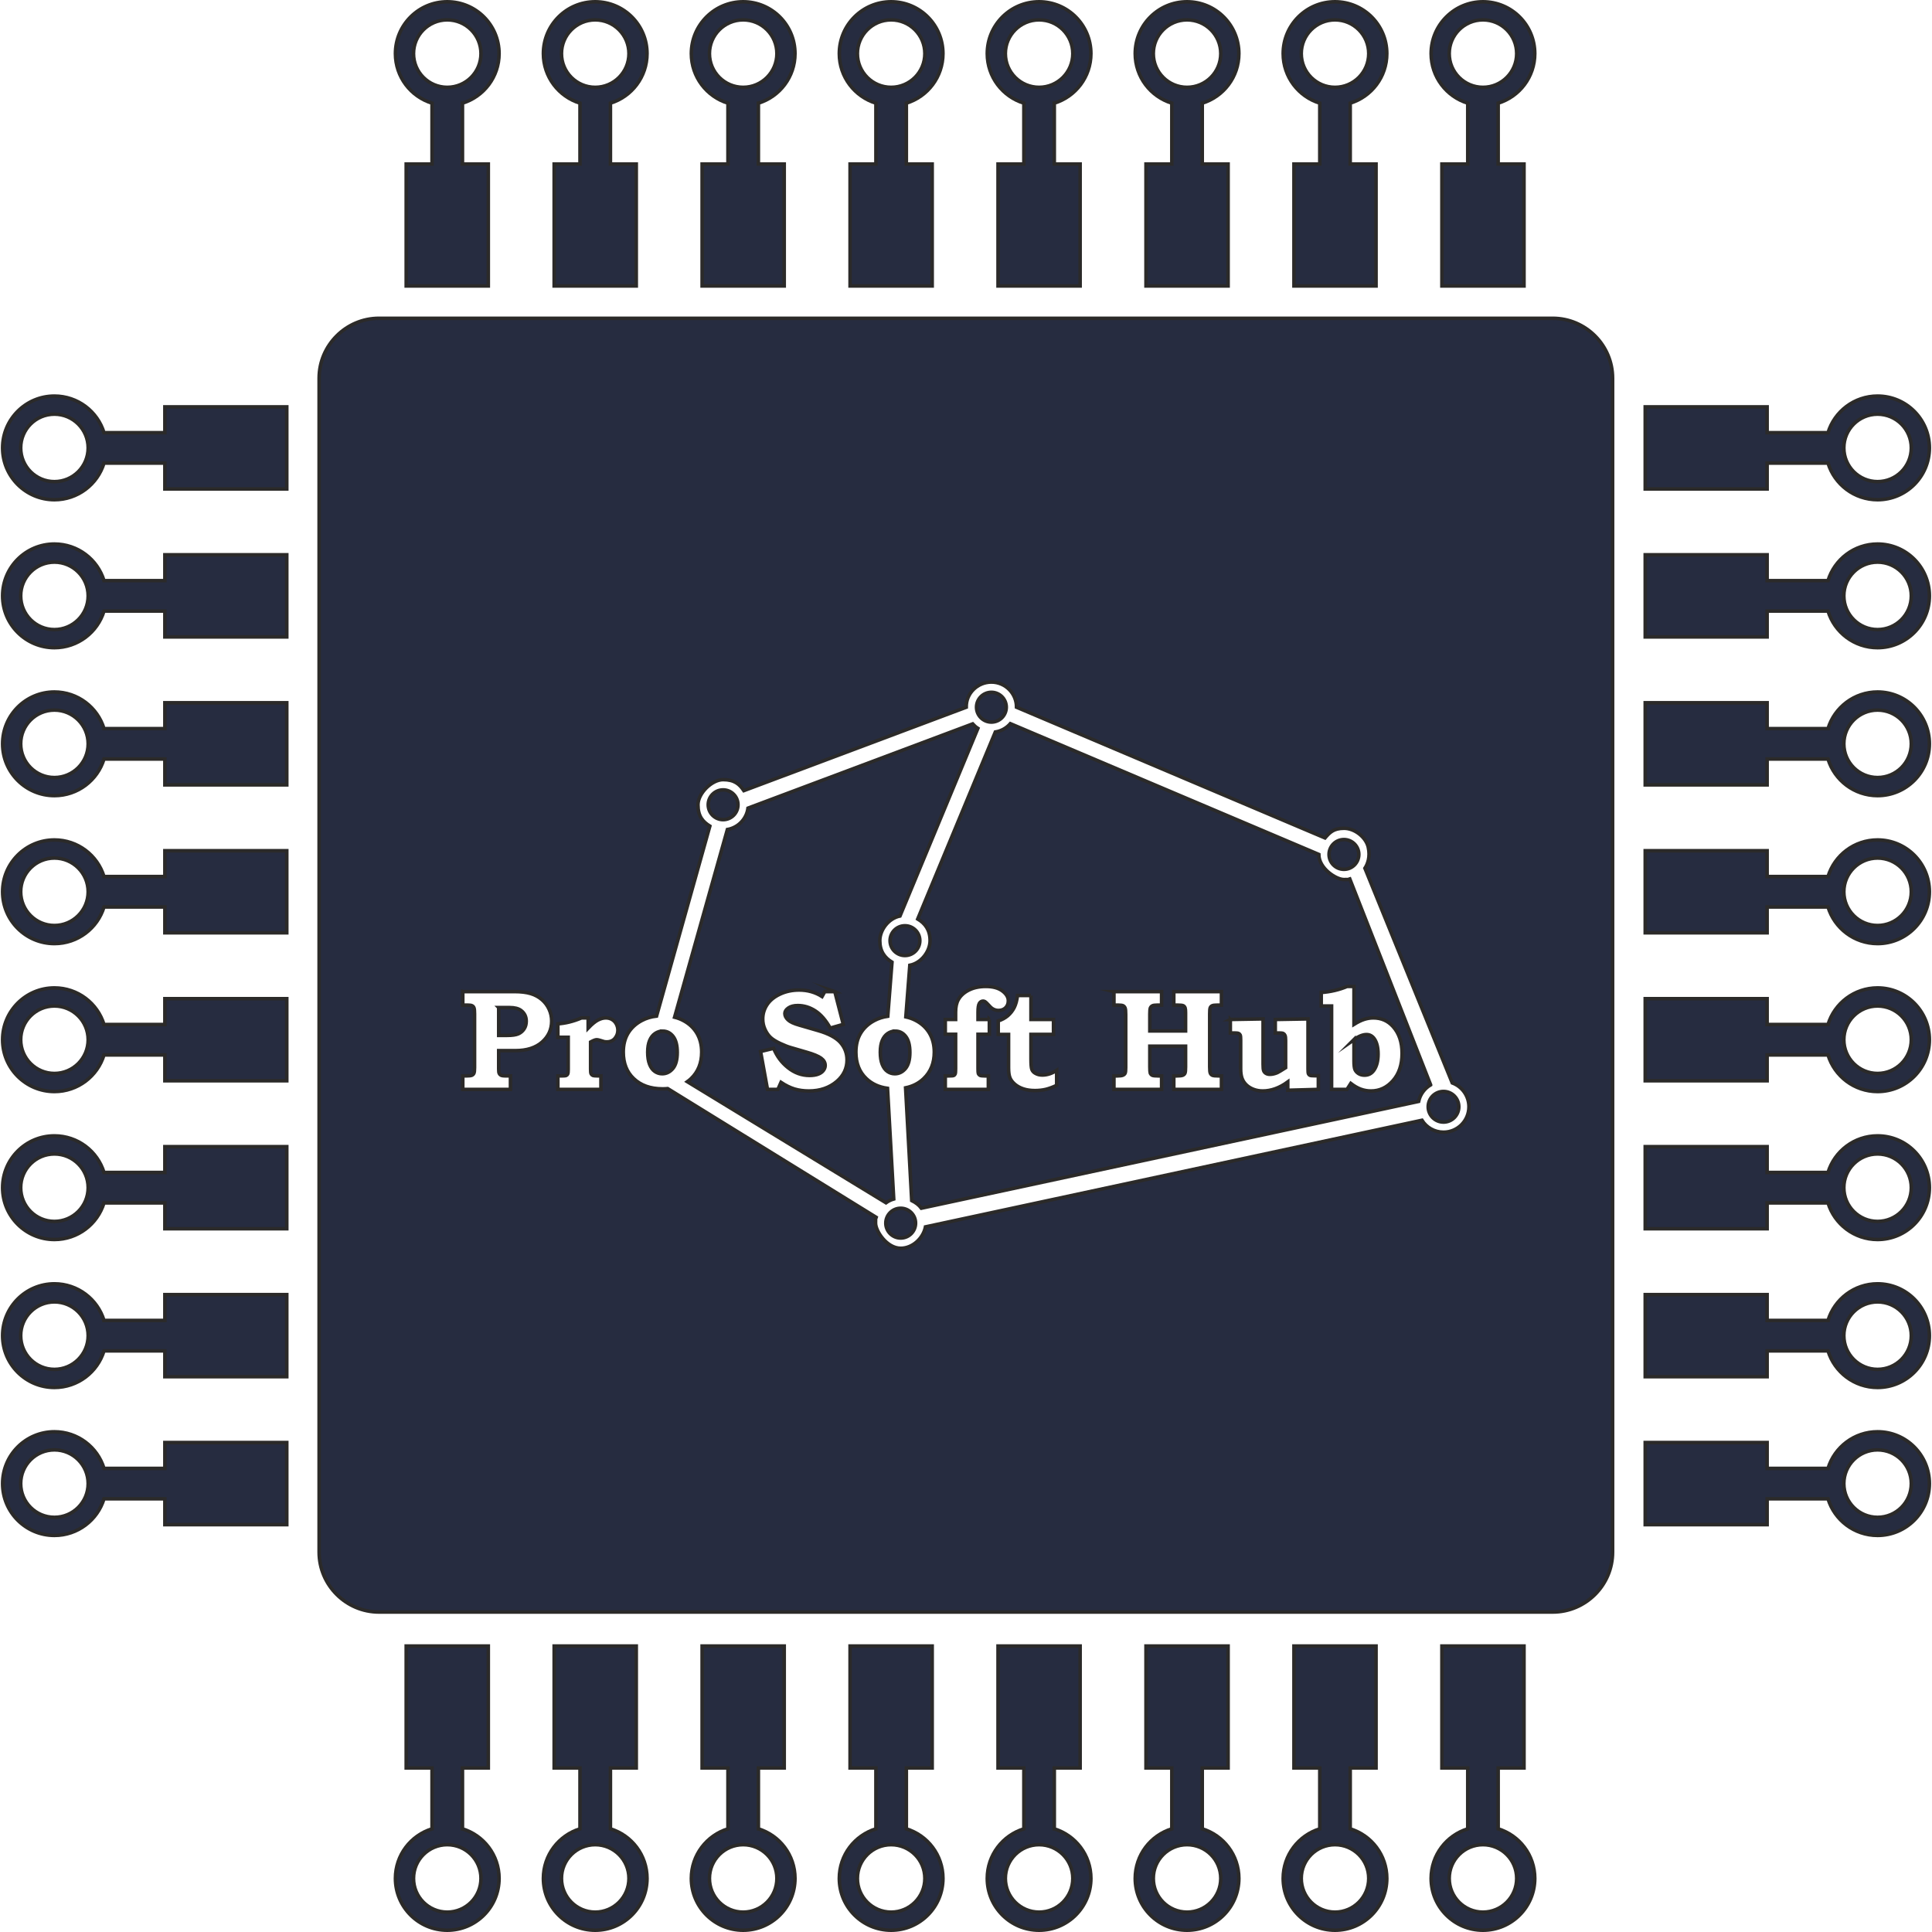 <?xml version="1.0" encoding="UTF-8"?>
<!DOCTYPE svg PUBLIC "-//W3C//DTD SVG 1.0//EN" "http://www.w3.org/TR/2001/REC-SVG-20010904/DTD/svg10.dtd">
<!-- Creator: CorelDRAW 2018 (64-Bit) -->
<svg xmlns="http://www.w3.org/2000/svg" xml:space="preserve" width="40px" height="40px" version="1.0" style="shape-rendering:geometricPrecision; text-rendering:geometricPrecision; image-rendering:optimizeQuality; fill-rule:evenodd; clip-rule:evenodd"
     viewBox="0 0 8266.64 8273.78"
     xmlns:xlink="http://www.w3.org/1999/xlink">
 <defs>
  <style type="text/css">
   <![CDATA[
    .str0 {stroke:#2B2A29;stroke-width:15.14;stroke-miterlimit:22.926}
    .fil0 {fill:#262C40}
   ]]>
  </style>
 </defs>
 <g id="Слой_x0020_1">
  <path class="fil0 str0" d="M1976.97 441.73c90.77,-27.85 156.78,-112.32 156.78,-212.22 0,-122.58 -99.37,-221.94 -221.95,-221.94 -122.58,0 -221.94,99.36 -221.94,221.94 0,99.9 65.99,184.37 156.76,212.22l0 260.75 -110.63 0 0 522.08 351.61 0 0 -522.08 -110.63 0 0 -260.75zm-65.17 -67.78c79.77,0 144.44,-64.66 144.44,-144.44 0,-79.77 -64.67,-144.43 -144.44,-144.43 -79.77,0 -144.43,64.66 -144.43,144.43 0,79.78 64.66,144.44 144.43,144.44z"/>
  <path class="fil0 str0" d="M2610.6 441.73c90.77,-27.85 156.77,-112.32 156.77,-212.22 0,-122.58 -99.36,-221.94 -221.94,-221.94 -122.58,0 -221.95,99.36 -221.95,221.94 0,99.9 66,184.37 156.77,212.22l0 260.75 -110.63 0 0 522.08 351.61 0 0 -522.08 -110.63 0 0 -260.75zm-65.17 -67.78c79.77,0 144.43,-64.66 144.43,-144.44 0,-79.77 -64.66,-144.43 -144.43,-144.43 -79.77,0 -144.44,64.66 -144.44,144.43 0,79.78 64.67,144.44 144.44,144.44z"/>
  <path class="fil0 str0" d="M3244.22 441.73c90.77,-27.85 156.78,-112.32 156.78,-212.22 0,-122.58 -99.37,-221.94 -221.95,-221.94 -122.58,0 -221.94,99.36 -221.94,221.94 0,99.9 65.99,184.37 156.76,212.22l0 260.75 -110.63 0 0 522.08 351.61 0 0 -522.08 -110.63 0 0 -260.75zm-65.17 -67.78c79.77,0 144.44,-64.66 144.44,-144.44 0,-79.77 -64.67,-144.43 -144.44,-144.43 -79.77,0 -144.43,64.66 -144.43,144.43 0,79.78 64.66,144.44 144.43,144.44z"/>
  <path class="fil0 str0" d="M3877.85 441.73c90.77,-27.85 156.77,-112.32 156.77,-212.22 0,-122.58 -99.36,-221.94 -221.94,-221.94 -122.58,0 -221.95,99.36 -221.95,221.94 0,99.9 66,184.37 156.77,212.22l0 260.75 -110.63 0 0 522.08 351.61 0 0 -522.08 -110.63 0 0 -260.75zm-65.17 -67.78c79.77,0 144.43,-64.66 144.43,-144.44 0,-79.77 -64.66,-144.43 -144.43,-144.43 -79.78,0 -144.44,64.66 -144.44,144.43 0,79.78 64.66,144.44 144.44,144.44z"/>
  <path class="fil0 str0" d="M4511.47 441.73c90.77,-27.85 156.78,-112.32 156.78,-212.22 0,-122.58 -99.37,-221.94 -221.95,-221.94 -122.58,0 -221.94,99.36 -221.94,221.94 0,99.9 65.99,184.37 156.76,212.22l0 260.75 -110.63 0 0 522.08 351.61 0 0 -522.08 -110.63 0 0 -260.75zm-65.17 -67.78c79.77,0 144.44,-64.66 144.44,-144.44 0,-79.77 -64.67,-144.43 -144.44,-144.43 -79.77,0 -144.44,64.66 -144.44,144.43 0,79.78 64.67,144.44 144.44,144.44z"/>
  <path class="fil0 str0" d="M5145.1 441.73c90.77,-27.85 156.77,-112.32 156.77,-212.22 0,-122.58 -99.37,-221.94 -221.94,-221.94 -122.58,0 -221.95,99.36 -221.95,221.94 0,99.9 66,184.37 156.77,212.22l0 260.75 -110.63 0 0 522.08 351.61 0 0 -522.08 -110.63 0 0 -260.75zm-65.17 -67.78c79.77,0 144.43,-64.66 144.43,-144.44 0,-79.77 -64.66,-144.43 -144.43,-144.43 -79.78,0 -144.44,64.66 -144.44,144.43 0,79.78 64.66,144.44 144.44,144.44z"/>
  <path class="fil0 str0" d="M5778.72 441.73c90.77,-27.85 156.78,-112.32 156.78,-212.22 0,-122.58 -99.37,-221.94 -221.95,-221.94 -122.58,0 -221.95,99.36 -221.95,221.94 0,99.9 66,184.37 156.77,212.22l0 260.75 -110.63 0 0 522.08 351.61 0 0 -522.08 -110.63 0 0 -260.75zm-65.17 -67.78c79.77,0 144.44,-64.66 144.44,-144.44 0,-79.77 -64.67,-144.43 -144.44,-144.43 -79.77,0 -144.44,64.66 -144.44,144.43 0,79.78 64.67,144.44 144.44,144.44z"/>
  <path class="fil0 str0" d="M6412.35 441.73c90.77,-27.85 156.77,-112.32 156.77,-212.22 0,-122.58 -99.37,-221.94 -221.95,-221.94 -122.57,0 -221.94,99.36 -221.94,221.94 0,99.9 66,184.37 156.77,212.22l0 260.75 -110.63 0 0 522.08 351.61 0 0 -522.08 -110.63 0 0 -260.75zm-65.18 -67.78c79.78,0 144.44,-64.66 144.44,-144.44 0,-79.77 -64.66,-144.43 -144.44,-144.43 -79.77,0 -144.43,64.66 -144.43,144.43 0,79.78 64.66,144.44 144.43,144.44z"/>
  <path class="fil0 str0" d="M1976.97 7832.06c90.77,27.84 156.78,112.31 156.78,212.21 0,122.58 -99.37,221.94 -221.95,221.94 -122.58,0 -221.94,-99.36 -221.94,-221.94 0,-99.9 65.99,-184.37 156.76,-212.21l0 -260.76 -110.63 0 0 -522.08 351.61 0 0 522.08 -110.63 0 0 260.76zm-65.17 67.77c79.77,0 144.44,64.67 144.44,144.44 0,79.77 -64.67,144.43 -144.44,144.43 -79.77,0 -144.43,-64.66 -144.43,-144.43 0,-79.77 64.66,-144.44 144.43,-144.44z"/>
  <path class="fil0 str0" d="M2610.6 7832.06c90.77,27.84 156.77,112.31 156.77,212.21 0,122.58 -99.36,221.94 -221.94,221.94 -122.58,0 -221.95,-99.36 -221.95,-221.94 0,-99.9 66,-184.37 156.77,-212.21l0 -260.76 -110.63 0 0 -522.08 351.61 0 0 522.08 -110.63 0 0 260.76zm-65.17 67.77c79.77,0 144.43,64.67 144.43,144.44 0,79.77 -64.66,144.43 -144.43,144.43 -79.77,0 -144.44,-64.66 -144.44,-144.43 0,-79.77 64.67,-144.44 144.44,-144.44z"/>
  <path class="fil0 str0" d="M3244.22 7832.06c90.77,27.84 156.78,112.31 156.78,212.21 0,122.58 -99.37,221.94 -221.95,221.94 -122.58,0 -221.94,-99.36 -221.94,-221.94 0,-99.9 65.99,-184.37 156.76,-212.21l0 -260.76 -110.63 0 0 -522.08 351.61 0 0 522.08 -110.63 0 0 260.76zm-65.17 67.77c79.77,0 144.44,64.67 144.44,144.44 0,79.77 -64.67,144.43 -144.44,144.43 -79.77,0 -144.43,-64.66 -144.43,-144.43 0,-79.77 64.66,-144.44 144.43,-144.44z"/>
  <path class="fil0 str0" d="M3877.85 7832.06c90.77,27.84 156.77,112.31 156.77,212.21 0,122.58 -99.36,221.94 -221.94,221.94 -122.58,0 -221.95,-99.36 -221.95,-221.94 0,-99.9 66,-184.37 156.77,-212.21l0 -260.76 -110.63 0 0 -522.08 351.61 0 0 522.08 -110.63 0 0 260.76zm-65.17 67.77c79.77,0 144.43,64.67 144.43,144.44 0,79.77 -64.66,144.43 -144.43,144.43 -79.78,0 -144.44,-64.66 -144.44,-144.43 0,-79.77 64.66,-144.44 144.44,-144.44z"/>
  <path class="fil0 str0" d="M4511.47 7832.06c90.77,27.84 156.78,112.31 156.78,212.21 0,122.58 -99.37,221.94 -221.95,221.94 -122.58,0 -221.94,-99.36 -221.94,-221.94 0,-99.9 65.99,-184.37 156.76,-212.21l0 -260.76 -110.63 0 0 -522.08 351.61 0 0 522.08 -110.63 0 0 260.76zm-65.17 67.77c79.77,0 144.44,64.67 144.44,144.44 0,79.77 -64.67,144.43 -144.44,144.43 -79.77,0 -144.44,-64.66 -144.44,-144.43 0,-79.77 64.67,-144.44 144.44,-144.44z"/>
  <path class="fil0 str0" d="M5145.1 7832.06c90.77,27.84 156.77,112.31 156.77,212.21 0,122.58 -99.37,221.94 -221.94,221.94 -122.58,0 -221.95,-99.36 -221.95,-221.94 0,-99.9 66,-184.37 156.77,-212.21l0 -260.76 -110.63 0 0 -522.08 351.61 0 0 522.08 -110.63 0 0 260.76zm-65.17 67.77c79.77,0 144.43,64.67 144.43,144.44 0,79.77 -64.66,144.43 -144.43,144.43 -79.78,0 -144.44,-64.66 -144.44,-144.43 0,-79.77 64.66,-144.44 144.44,-144.44z"/>
  <path class="fil0 str0" d="M5778.72 7832.06c90.77,27.84 156.78,112.31 156.78,212.21 0,122.58 -99.37,221.94 -221.95,221.94 -122.58,0 -221.95,-99.36 -221.95,-221.94 0,-99.9 66,-184.37 156.77,-212.21l0 -260.76 -110.63 0 0 -522.08 351.61 0 0 522.08 -110.63 0 0 260.76zm-65.17 67.77c79.77,0 144.44,64.67 144.44,144.44 0,79.77 -64.67,144.43 -144.44,144.43 -79.77,0 -144.44,-64.66 -144.44,-144.43 0,-79.77 64.67,-144.44 144.44,-144.44z"/>
  <path class="fil0 str0" d="M6412.35 7832.06c90.77,27.84 156.77,112.31 156.77,212.21 0,122.58 -99.37,221.94 -221.95,221.94 -122.57,0 -221.94,-99.36 -221.94,-221.94 0,-99.9 66,-184.37 156.77,-212.21l0 -260.76 -110.63 0 0 -522.08 351.61 0 0 522.08 -110.63 0 0 260.76zm-65.18 67.77c79.78,0 144.44,64.67 144.44,144.44 0,79.77 -64.66,144.43 -144.44,144.43 -79.77,0 -144.43,-64.66 -144.43,-144.43 0,-79.77 64.66,-144.44 144.43,-144.44z"/>
  <path class="fil0 str0" d="M7824.92 6288.33c27.84,-90.77 112.31,-156.77 212.21,-156.77 122.58,0 221.95,99.36 221.95,221.94 0,122.58 -99.37,221.95 -221.95,221.95 -99.9,0 -184.37,-66 -212.21,-156.77l-260.76 0 0 110.63 -522.08 0 0 -351.61 522.08 0 0 110.63 260.76 0zm67.77 65.17c0,-79.77 64.67,-144.43 144.44,-144.43 79.77,0 144.44,64.66 144.44,144.43 0,79.77 -64.67,144.44 -144.44,144.44 -79.77,0 -144.44,-64.67 -144.44,-144.44z"/>
  <path class="fil0 str0" d="M7824.92 5654.71c27.84,-90.77 112.31,-156.78 212.21,-156.78 122.58,0 221.95,99.37 221.95,221.95 0,122.58 -99.37,221.94 -221.95,221.94 -99.9,0 -184.37,-65.99 -212.21,-156.76l-260.76 0 0 110.63 -522.08 0 0 -351.61 522.08 0 0 110.63 260.76 0zm67.77 65.17c0,-79.77 64.67,-144.44 144.44,-144.44 79.77,0 144.44,64.67 144.44,144.44 0,79.77 -64.67,144.43 -144.44,144.43 -79.77,0 -144.44,-64.66 -144.44,-144.43z"/>
  <path class="fil0 str0" d="M7824.92 5021.08c27.84,-90.77 112.31,-156.77 212.21,-156.77 122.58,0 221.95,99.36 221.95,221.94 0,122.58 -99.37,221.95 -221.95,221.95 -99.9,0 -184.37,-66 -212.21,-156.77l-260.76 0 0 110.63 -522.08 0 0 -351.61 522.08 0 0 110.63 260.76 0zm67.77 65.17c0,-79.77 64.67,-144.43 144.44,-144.43 79.77,0 144.44,64.66 144.44,144.43 0,79.77 -64.67,144.44 -144.44,144.44 -79.77,0 -144.44,-64.67 -144.44,-144.44z"/>
  <path class="fil0 str0" d="M7824.92 4387.46c27.84,-90.77 112.31,-156.78 212.21,-156.78 122.58,0 221.95,99.37 221.95,221.95 0,122.58 -99.37,221.94 -221.95,221.94 -99.9,0 -184.37,-65.99 -212.21,-156.76l-260.76 0 0 110.63 -522.08 0 0 -351.61 522.08 0 0 110.63 260.76 0zm67.77 65.17c0,-79.77 64.67,-144.44 144.44,-144.44 79.77,0 144.44,64.67 144.44,144.44 0,79.77 -64.67,144.43 -144.44,144.43 -79.77,0 -144.44,-64.66 -144.44,-144.43z"/>
  <path class="fil0 str0" d="M7824.92 3753.83c27.84,-90.77 112.31,-156.77 212.21,-156.77 122.58,0 221.95,99.36 221.95,221.94 0,122.58 -99.37,221.95 -221.95,221.95 -99.9,0 -184.37,-66 -212.21,-156.77l-260.76 0 0 110.63 -522.08 0 0 -351.61 522.08 0 0 110.63 260.76 0zm67.77 65.17c0,-79.77 64.67,-144.43 144.44,-144.43 79.77,0 144.44,64.66 144.44,144.43 0,79.78 -64.67,144.44 -144.44,144.44 -79.77,0 -144.44,-64.66 -144.44,-144.44z"/>
  <path class="fil0 str0" d="M7824.92 3120.21c27.84,-90.77 112.31,-156.78 212.21,-156.78 122.58,0 221.95,99.37 221.95,221.95 0,122.58 -99.37,221.94 -221.95,221.94 -99.9,0 -184.37,-65.99 -212.21,-156.76l-260.76 0 0 110.63 -522.08 0 0 -351.61 522.08 0 0 110.63 260.76 0zm67.77 65.17c0,-79.77 64.67,-144.44 144.44,-144.44 79.77,0 144.44,64.67 144.44,144.44 0,79.77 -64.67,144.44 -144.44,144.44 -79.77,0 -144.44,-64.67 -144.44,-144.44z"/>
  <path class="fil0 str0" d="M7824.92 2486.58c27.84,-90.77 112.31,-156.77 212.21,-156.77 122.58,0 221.95,99.37 221.95,221.94 0,122.58 -99.37,221.95 -221.95,221.95 -99.9,0 -184.37,-66 -212.21,-156.77l-260.76 0 0 110.63 -522.08 0 0 -351.61 522.08 0 0 110.63 260.76 0zm67.77 65.17c0,-79.77 64.67,-144.43 144.44,-144.43 79.77,0 144.44,64.66 144.44,144.43 0,79.78 -64.67,144.44 -144.44,144.44 -79.77,0 -144.44,-64.66 -144.44,-144.44z"/>
  <path class="fil0 str0" d="M7824.92 1852.96c27.84,-90.77 112.31,-156.78 212.21,-156.78 122.58,0 221.95,99.37 221.95,221.95 0,122.58 -99.37,221.95 -221.95,221.95 -99.9,0 -184.37,-66 -212.21,-156.77l-260.76 0 0 110.63 -522.08 0 0 -351.61 522.08 0 0 110.63 260.76 0zm67.77 65.17c0,-79.77 64.67,-144.44 144.44,-144.44 79.77,0 144.44,64.67 144.44,144.44 0,79.77 -64.67,144.44 -144.44,144.44 -79.77,0 -144.44,-64.67 -144.44,-144.44z"/>
  <path class="fil0 str0" d="M441.73 6288.33c-27.85,-90.77 -112.32,-156.77 -212.22,-156.77 -122.58,0 -221.94,99.36 -221.94,221.94 0,122.58 99.36,221.95 221.94,221.95 99.9,0 184.37,-66 212.22,-156.77l260.75 0 0 110.63 522.08 0 0 -351.61 -522.08 0 0 110.63 -260.75 0zm-67.78 65.17c0,-79.77 -64.66,-144.43 -144.44,-144.43 -79.77,0 -144.43,64.66 -144.43,144.43 0,79.77 64.66,144.44 144.43,144.44 79.78,0 144.44,-64.67 144.44,-144.44z"/>
  <path class="fil0 str0" d="M441.73 5654.71c-27.85,-90.77 -112.32,-156.78 -212.22,-156.78 -122.58,0 -221.94,99.37 -221.94,221.95 0,122.58 99.36,221.94 221.94,221.94 99.9,0 184.37,-65.99 212.22,-156.76l260.75 0 0 110.63 522.08 0 0 -351.61 -522.08 0 0 110.63 -260.75 0zm-67.78 65.17c0,-79.77 -64.66,-144.44 -144.44,-144.44 -79.77,0 -144.43,64.67 -144.43,144.44 0,79.77 64.66,144.43 144.43,144.43 79.78,0 144.44,-64.66 144.44,-144.43z"/>
  <path class="fil0 str0" d="M441.73 5021.08c-27.85,-90.77 -112.32,-156.77 -212.22,-156.77 -122.58,0 -221.94,99.36 -221.94,221.94 0,122.58 99.36,221.95 221.94,221.95 99.9,0 184.37,-66 212.22,-156.77l260.75 0 0 110.63 522.08 0 0 -351.61 -522.08 0 0 110.63 -260.75 0zm-67.78 65.17c0,-79.77 -64.66,-144.43 -144.44,-144.43 -79.77,0 -144.43,64.66 -144.43,144.43 0,79.77 64.66,144.44 144.43,144.44 79.78,0 144.44,-64.67 144.44,-144.44z"/>
  <path class="fil0 str0" d="M441.73 4387.46c-27.85,-90.77 -112.32,-156.78 -212.22,-156.78 -122.58,0 -221.94,99.37 -221.94,221.95 0,122.58 99.36,221.94 221.94,221.94 99.9,0 184.37,-65.99 212.22,-156.76l260.75 0 0 110.63 522.08 0 0 -351.61 -522.08 0 0 110.63 -260.75 0zm-67.78 65.17c0,-79.77 -64.66,-144.44 -144.44,-144.44 -79.77,0 -144.43,64.67 -144.43,144.44 0,79.77 64.66,144.43 144.43,144.43 79.78,0 144.44,-64.66 144.44,-144.43z"/>
  <path class="fil0 str0" d="M441.73 3753.83c-27.85,-90.77 -112.32,-156.77 -212.22,-156.77 -122.58,0 -221.94,99.36 -221.94,221.94 0,122.58 99.36,221.95 221.94,221.95 99.9,0 184.37,-66 212.22,-156.77l260.75 0 0 110.63 522.08 0 0 -351.61 -522.08 0 0 110.63 -260.75 0zm-67.78 65.17c0,-79.77 -64.66,-144.43 -144.44,-144.43 -79.77,0 -144.43,64.66 -144.43,144.43 0,79.78 64.66,144.44 144.43,144.44 79.78,0 144.44,-64.66 144.44,-144.44z"/>
  <path class="fil0 str0" d="M441.73 3120.21c-27.85,-90.77 -112.32,-156.78 -212.22,-156.78 -122.58,0 -221.94,99.37 -221.94,221.95 0,122.58 99.36,221.94 221.94,221.94 99.9,0 184.37,-65.99 212.22,-156.76l260.75 0 0 110.63 522.08 0 0 -351.61 -522.08 0 0 110.63 -260.75 0zm-67.78 65.17c0,-79.77 -64.66,-144.44 -144.44,-144.44 -79.77,0 -144.43,64.67 -144.43,144.44 0,79.77 64.66,144.44 144.43,144.44 79.78,0 144.44,-64.67 144.44,-144.44z"/>
  <path class="fil0 str0" d="M441.73 2486.58c-27.85,-90.77 -112.32,-156.77 -212.22,-156.77 -122.58,0 -221.94,99.37 -221.94,221.94 0,122.58 99.36,221.95 221.94,221.95 99.9,0 184.37,-66 212.22,-156.77l260.75 0 0 110.63 522.08 0 0 -351.61 -522.08 0 0 110.63 -260.75 0zm-67.78 65.17c0,-79.77 -64.66,-144.43 -144.44,-144.43 -79.77,0 -144.43,64.66 -144.43,144.43 0,79.78 64.66,144.44 144.43,144.44 79.78,0 144.44,-64.66 144.44,-144.44z"/>
  <path class="fil0 str0" d="M441.73 1852.96c-27.85,-90.77 -112.32,-156.78 -212.22,-156.78 -122.58,0 -221.94,99.37 -221.94,221.95 0,122.58 99.36,221.95 221.94,221.95 99.9,0 184.37,-66 212.22,-156.77l260.75 0 0 110.63 522.08 0 0 -351.61 -522.08 0 0 110.63 -260.75 0zm-67.78 65.17c0,-79.77 -64.66,-144.44 -144.44,-144.44 -79.77,0 -144.43,64.67 -144.43,144.44 0,79.77 64.66,144.44 144.43,144.44 79.78,0 144.44,-64.67 144.44,-144.44z"/>
  <path class="fil0 str0" d="M1619.55 1363.07l5026.32 0c141.06,0 256.47,115.41 256.47,256.47l0 5027.56c0,141.06 -115.41,256.46 -256.47,256.46l-5026.32 0c-141.06,0 -256.47,-115.4 -256.47,-256.46l0 -5027.56c0,-141.06 115.41,-256.47 256.47,-256.47zm358.79 2883.53l221.34 0c28.08,0 51.34,2.87 69.89,8.51 18.55,5.73 34.43,14.45 47.76,26.02 13.33,11.58 23.57,25.32 30.74,41.31 7.28,15.87 10.86,32.68 10.86,50.51 0,35.76 -13.73,65.79 -41.3,90.08 -27.56,24.19 -65.58,36.27 -114.05,36.27l-71.53 0 0 78.5c0,9.74 0.72,15.99 2.15,18.55 1.75,3.89 4.52,6.66 8.2,8.51 3.68,1.74 9.94,2.66 18.75,2.66l21.31 0 0 57.8 -204.13 0 0 -57.8 14.14 0c12.51,0 20.8,-0.92 24.8,-2.66 4,-1.85 6.96,-4.72 8.72,-8.61 1.84,-3.9 2.76,-11.98 2.76,-24.18l0 -230.37c0,-12.91 -0.82,-21.32 -2.45,-25.41 -1.54,-4.1 -4.1,-7.17 -7.69,-9.01 -3.49,-1.95 -10.14,-2.87 -20.09,-2.87l-20.18 0 0 -57.81 0 0zm4199.88 558.79c36.26,0 65.65,-29.38 65.65,-65.64 0,-36.26 -29.39,-65.65 -65.65,-65.65 -36.26,0 -65.65,29.39 -65.65,65.65 0,36.26 29.39,65.64 65.65,65.64zm-2218.01 448.63l2125.7 -456.5c19.26,30.69 53.39,51.11 92.31,51.11 60.14,0 108.87,-48.75 108.87,-108.88 0,-46.97 -29.75,-87 -71.42,-102.26l-373.9 -919.3c11.16,-16.96 23.82,-47.94 14.14,-90.33 -9.69,-42.37 -57.75,-80.75 -103.63,-80.75 -45.89,0 -61.79,18.68 -81.52,41.27l-1321.06 -559.83c0,-59.42 -48.18,-107.6 -107.6,-107.6 -59.42,0 -109.12,48.2 -107.6,107.6l0 0.09 -952.47 357.17c-19.36,-28.38 -40.72,-47.01 -88.92,-47.01 -48.18,0 -107.6,58.6 -107.6,107.6 0,49.01 20.31,72.42 50.82,91.41l-228.19 813.51c-23.22,2.59 -44.37,9 -63.47,19.16 -25.62,13.63 -45.19,31.76 -58.72,54.31 -13.52,22.55 -20.29,49.49 -20.29,80.75 0,47.65 14.86,85.46 44.47,113.44 30.64,29.31 71.84,43.95 123.69,43.95 7.59,0 14.94,-0.31 22.07,-0.97l893.04 551.29c-1.88,7.98 -2.88,-9.14 -2.88,24.85 0,33.98 48.17,107.59 107.6,107.59 53.06,0 97.14,-45.14 105.98,-91.08 0.12,-0.57 0,-0.46 0.58,-0.59zm2162.84 -608.15c-25.8,15.19 -44.8,40.72 -51.28,70.9l-2129.54 457.31c-10.46,-14.03 -24.69,-24.52 -41.34,-32.68l-26.28 -482.73c30.59,-6.24 56.37,-19.38 77.29,-39.39 30.44,-29.11 45.6,-67.02 45.6,-113.76 0,-30.84 -6.87,-57.89 -20.6,-80.95 -13.73,-22.95 -33.21,-41.19 -58.72,-54.51 -13.02,-6.88 -27.22,-11.98 -42.56,-15.34l17.09 -220.87c49.43,-9.72 86.73,-59.71 86.73,-105.57 0,-45.86 -21.21,-73.9 -52.85,-92.64l332.33 -800.82c25.55,-4.02 48.12,-17.03 64.36,-35.69l1320.94 559.97c0,59.43 73.59,107.61 107.6,107.61 34.02,0 16.97,-1.02 24.98,-2.93l346.24 882.07 0.01 0.02zm-1938.84 -1526.6c-8.34,-5.33 -15.88,-11.79 -22.45,-19.15l-962.02 360.75c-6.26,46.55 -42.27,83.66 -88.29,91.57l-226.02 803.7c13.08,3.31 25.28,7.94 36.62,13.92 25.51,13.33 44.99,31.56 58.72,54.52 13.72,23.05 20.59,50.12 20.59,80.96 0,46.73 -15.16,84.64 -45.59,113.75 -4.98,4.75 -10.23,9.1 -15.75,13.09l850.65 518.46c9.93,-7.17 21.11,-12.69 33.16,-16.16l-26.61 -473.88c-36.76,-5.04 -67.05,-18.98 -90.93,-41.82 -29.62,-27.99 -44.48,-65.8 -44.48,-113.45 0,-31.26 6.77,-58.21 20.3,-80.75 13.52,-22.54 33.09,-40.68 58.71,-54.31 17.45,-9.28 36.62,-15.42 57.48,-18.4l18.12 -231.55c-31.25,-18.83 -52.15,-46.57 -52.15,-92.22 0,-45.64 37.1,-95.63 86.34,-105.49l333.6 -803.54 0 0zm-1350.09 1296.5c-11.48,0 -22.24,3.38 -32.28,10.13 -10.04,6.77 -17.83,16.72 -23.36,29.93 -5.54,13.12 -8.31,29.82 -8.31,50.22 0,20.89 2.67,38.22 8.1,51.95 5.43,13.73 13.02,23.98 22.55,30.54 9.53,6.55 19.98,9.83 31.45,9.83 17.74,0 32.9,-7.39 45.6,-22.24 12.61,-14.86 18.96,-37.92 18.96,-69.27 0,-30.24 -5.83,-52.99 -17.63,-68.26 -11.78,-15.26 -26.84,-22.85 -45.09,-22.85l0.01 0.02zm996.16 0c-11.48,0 -22.24,3.38 -32.28,10.13 -10.04,6.77 -17.83,16.72 -23.36,29.93 -5.54,13.12 -8.31,29.82 -8.31,50.22 0,20.89 2.67,38.22 8.1,51.95 5.43,13.73 13.01,23.98 22.55,30.54 9.53,6.55 19.98,9.83 31.45,9.83 17.74,0 32.9,-7.39 45.6,-22.24 12.61,-14.86 18.96,-37.92 18.96,-69.27 0,-30.24 -5.84,-52.99 -17.62,-68.26 -11.8,-15.26 -26.85,-22.85 -45.1,-22.85l0.01 0.02zm23.36 758.52c35.24,0 63.8,28.57 63.8,63.8 0,35.23 -28.56,63.8 -63.8,63.8 -35.24,0 -63.81,-28.57 -63.81,-63.8 0,-35.24 28.58,-63.8 63.81,-63.8zm-760.53 -1791.68c35.24,0 63.8,28.55 63.8,63.79 0,35.24 -28.56,63.8 -63.8,63.8 -35.24,0 -63.8,-28.56 -63.8,-63.8 0,-35.24 28.57,-63.79 63.8,-63.79zm778.74 581.89c35.24,0 63.81,28.56 63.81,63.8 0,35.23 -28.57,63.8 -63.81,63.8 -35.23,0 -63.79,-28.57 -63.79,-63.8 0,-35.24 28.56,-63.8 63.79,-63.8zm370.24 -999.75c35.24,0 63.8,28.56 63.8,63.8 0,35.23 -28.57,63.8 -63.8,63.8 -35.23,0 -63.8,-28.57 -63.8,-63.8 0,-35.24 28.57,-63.8 63.8,-63.8zm1509.74 630.58c35.24,0 63.8,28.56 63.8,63.8 0,35.23 -28.56,63.79 -63.8,63.79 -35.24,0 -63.8,-28.56 -63.8,-63.79 0,-35.24 28.56,-63.8 63.8,-63.8zm-3619.78 719.52l0 119.28 35.87 0c21.83,0 37.91,-2.25 48.17,-6.77 10.24,-4.5 18.43,-11.47 24.68,-20.79 6.26,-9.32 9.32,-20.4 9.32,-33.31 0,-19.27 -7.37,-34.54 -22.24,-45.81 -11.07,-8.41 -27.46,-12.61 -49.08,-12.61l-46.73 0 0.01 0.01zm383.16 44.27l0 43.65c16.08,-16.9 30.02,-28.38 41.8,-34.43 11.7,-6.15 23.06,-9.22 33.93,-9.22 9.84,0 18.65,2.26 26.33,6.76 7.79,4.52 13.93,10.97 18.46,19.37 4.5,8.4 6.76,17.42 6.76,27.05 0,12.61 -4.2,23.98 -12.52,34.23 -8.29,10.14 -19.98,15.26 -35.04,15.26 -3.99,0 -7.58,-0.31 -10.76,-0.93 -3.07,-0.61 -9.63,-2.56 -19.67,-5.94 -5.22,-1.53 -9.54,-2.35 -12.91,-2.35 -5.23,0 -13.84,3.27 -25.93,9.83l0 117.03c0,9.94 0.72,16.39 2.25,19.37 1.43,3.07 3.9,5.22 7.18,6.66 3.37,1.33 10.66,2.05 21.82,2.05l13.02 0 0 57.79 -184.45 0 0 -57.79 15.37 0c11.06,0 17.93,-0.61 20.59,-1.85 2.78,-1.13 4.82,-3.28 6.15,-6.24 1.43,-2.98 2.15,-9.64 2.15,-19.99l0 -137.31 -44.26 0 0 -57.7c32.58,-2.04 66.4,-10.46 101.54,-25.31l28.19 0 0 0.01zm1056.31 -112.52l36.28 140.29 -55.96 15.88c-18.65,-33.4 -39.75,-57.8 -63.33,-73.27 -23.67,-15.47 -48.78,-23.25 -75.42,-23.25 -17.21,0 -30.74,3.48 -40.68,10.55 -9.94,6.96 -14.86,14.76 -14.86,23.36 0,9.83 4.51,18.96 13.53,27.37 8.81,8.51 25,15.98 48.66,22.64l80.46 23.37c44.58,12.8 76.34,29.82 95.4,50.93 18.75,21.41 28.18,46.22 28.18,74.61 0,36.17 -14.45,66.7 -43.24,91.71 -32.18,27.56 -72.24,41.29 -119.99,41.29 -22.25,0 -42.64,-2.77 -61.29,-8.3 -18.55,-5.63 -38.01,-15.06 -58.21,-28.49l-13.22 30.03 -44.67 0 -29.51 -162.32 55.96 -13.53c13.22,33.1 33.72,60.77 61.58,82.91 27.98,22.24 58.63,33.31 91.92,33.31 15.07,0 27.48,-1.96 37.41,-5.76 9.83,-3.79 17.32,-9.12 22.34,-15.98 5.01,-6.77 7.48,-13.84 7.48,-21.11 0,-11.99 -5.73,-22.34 -17.31,-30.95 -11.8,-8.71 -32.39,-17.22 -61.69,-25.62l-69.89 -20.39c-10.67,-2.97 -25.01,-8.61 -43.04,-16.9 -18.15,-8.31 -32.09,-17.01 -41.82,-25.93 -9.63,-9.01 -17.73,-20.6 -24.08,-34.63 -6.45,-14.14 -9.63,-28.9 -9.63,-44.47 0,-22.25 6.15,-42.63 18.45,-61.28 12.29,-18.76 30.84,-33.82 55.54,-45.4 24.7,-11.58 51.96,-17.42 81.98,-17.42 36.18,0 68.87,9.22 98.07,27.77l11.68 -21.01 42.94 0 -0.02 -0.01zm661.78 119.28l0 63.33 -48.57 0 0 147.05c0,11.79 0.51,18.96 1.44,21.32 1.43,3.38 3.68,5.95 6.86,7.58 3.07,1.54 9.63,2.36 19.47,2.36l16.5 0 0 57.8 -184.46 0 0 -57.8 14.67 0c11.98,0 19.26,-0.62 21.83,-1.84 2.56,-1.14 4.5,-3.29 5.83,-6.47 1.34,-3.07 1.95,-10.75 1.95,-22.95l0 -147.05 -44.27 0 0 -63.33 44.27 0 0 -31.25c0,-22.34 3.9,-40.27 11.69,-53.9 9.22,-16.6 24.07,-30.23 44.48,-40.58 20.48,-10.45 44.87,-15.68 73.36,-15.68 30.04,0 53.6,6.36 70.61,19.06 17.01,12.7 25.51,26.75 25.51,42.22 0,12.19 -3.89,22.14 -11.58,29.81 -7.69,7.69 -17.93,11.59 -30.54,11.59 -5.01,0 -9.83,-0.72 -14.55,-2.25 -4.71,-1.54 -9.22,-3.8 -13.42,-6.77 -2.97,-2.04 -8.1,-6.97 -15.37,-15.06 -6.77,-7.39 -11.48,-11.79 -13.83,-13.22 -2.98,-1.75 -5.85,-2.67 -8.41,-2.67 -6.87,0 -12.19,3.18 -16.19,9.53 -3.9,6.25 -5.85,18.96 -5.85,37.81l0 31.36 48.58 0 -0.01 0zm178.21 -102.67l0 102.68 96.53 0 0 63.94 -96.53 0 0 104.42c0,23.57 1.22,38.73 3.78,45.4 2.46,6.77 7.07,12.09 13.94,16.09 8.92,5.43 19.27,8.1 30.85,8.1 20.6,0 41.1,-6.67 61.48,-20.08l0 64.25c-17.41,8.19 -33.2,13.93 -47.23,17.31 -14.14,3.28 -29.41,4.92 -45.81,4.92 -18.65,0 -35.16,-2.36 -49.4,-7.06 -14.34,-4.73 -26.53,-11.38 -36.68,-20.09 -10.04,-8.7 -17.11,-17.92 -21.01,-27.77 -3.9,-9.83 -5.84,-23.98 -5.84,-42.63l0 -142.85 -44.27 0 0 -57.79c15.99,-5.23 29.61,-12.6 40.99,-22.24 11.27,-9.74 20.4,-21.32 27.37,-34.84 6.87,-13.64 11.58,-30.85 14.13,-51.76l57.7 0 0 0zm355.28 -16.6l204.13 0 0 57.8 -18.75 0c-10.35,0 -17.42,1.03 -21.21,3.18 -3.78,2.04 -6.45,5.12 -8.1,9.01 -1.53,3.9 -2.35,12.4 -2.35,25.42l0 73.06 153.1 0 0 -78.49c0,-9.64 -0.62,-16.09 -1.74,-19.58 -1.64,-4.81 -4.31,-8.09 -7.99,-9.94 -3.79,-1.74 -12.09,-2.66 -25.01,-2.66l-15.67 0 0 -57.8 204.12 0 0 57.8 -17.1 0c-11.58,0 -19.26,0.93 -23.06,2.87 -3.79,1.84 -6.45,4.72 -7.98,8.4 -1.54,3.69 -2.26,12.51 -2.26,26.23l0 227.19c0,14.04 0.93,23.05 2.87,27.16 1.85,4.1 4.82,6.97 8.72,8.71 3.9,1.75 12.81,2.57 26.85,2.57l11.98 0 0 57.79 -204.12 0 0 -57.79 13.32 0c12.51,0 20.89,-1.02 25.41,-2.97 4.41,-2.05 7.48,-4.92 9.12,-8.81 1.75,-3.8 2.57,-12.71 2.57,-26.75l0 -88.74 -153.1 0 0 88.74c0,14.04 0.61,22.75 1.74,26.23 2.05,5.02 5.13,8.3 9.33,9.94 4.1,1.54 12.61,2.36 25.31,2.36l14.04 0 0 57.79 -204.13 0 0 -57.79 13.94 0c11.58,0 19.77,-1.02 24.39,-2.97 4.61,-2.05 7.79,-4.81 9.54,-8.41 1.74,-3.68 2.57,-11.58 2.57,-23.77l0 -227.7c0,-14.23 -0.83,-23.46 -2.57,-27.76 -1.74,-4.31 -4.42,-7.48 -8,-9.53 -3.58,-1.95 -10.66,-2.97 -21.1,-2.97l-18.76 0 0 -57.81 -0.05 -0.01zm498.54 119.28l140.18 -2.46 0 194.2c0,13.83 0.82,22.94 2.57,27.56 1.75,4.61 4.82,8.3 9.43,11.27 4.51,2.87 10.25,4.31 17.11,4.31 10.05,0 20.69,-2.37 32.08,-7.17 4.4,-1.95 16.19,-9.02 35.34,-21.11l0 -117.03c0,-10.14 -0.82,-17.22 -2.45,-21 -1.54,-3.8 -3.91,-6.57 -6.87,-8.2 -2.98,-1.75 -8.81,-2.57 -17.53,-2.57l-17.42 0 0 -57.8 140.19 -2.46 0 214.18c0,11.17 0.61,18.13 1.94,21.1 1.23,2.88 3.29,4.92 6.16,6.26 2.86,1.33 9.73,1.95 20.49,1.95l15.67 0 0 58.4 -130.95 3.69 0 -35.66c-17.64,12.91 -35.36,22.54 -53.19,28.99 -17.83,6.46 -35.76,9.74 -53.81,9.74 -14.45,0 -27.66,-2.36 -39.86,-7.07 -12.09,-4.72 -22.24,-10.96 -30.43,-18.86 -8.3,-7.89 -14.35,-17.1 -18.35,-27.67 -4,-10.66 -6.04,-24.18 -6.04,-40.78l0 -123.48c0,-11.39 -0.62,-18.55 -1.95,-21.53 -1.33,-3.07 -3.48,-5.22 -6.45,-6.76 -3.07,-1.53 -9.43,-2.25 -19.28,-2.25l-16.59 0 0 -57.8 0.01 0.01zm529.48 -141.42l0 162.32c16.61,-10.35 31.36,-17.52 44.27,-21.52 12.81,-4.1 25.82,-6.14 38.73,-6.14 34.03,0 62.1,12.39 84.34,37.09 25.72,28.69 38.63,67.02 38.63,114.87 0,48.48 -13.02,87.41 -38.95,116.82 -25.92,29.42 -57.27,44.17 -94.17,44.17 -14.96,0 -29.41,-2.46 -43.25,-7.48 -13.83,-5.01 -28.18,-13.22 -43.24,-24.8l-16.19 25.52 -66.09 0 0 -357.23 -44.28 0 0 -57.8c39.66,-2.87 76.55,-11.48 110.58,-25.82l29.62 0 0 0zm0 227.5l0 90.69c0,18.34 1.44,30.94 4.31,37.81 2.97,6.87 7.98,12.5 15.26,17.11 7.28,4.62 15.88,6.87 25.62,6.87 16.61,0 29.72,-6.76 39.56,-20.29 12.4,-16.91 18.55,-40.27 18.55,-70.09 0,-28.08 -5.33,-49.8 -15.89,-65.07 -8.6,-12.41 -19.87,-18.55 -33.81,-18.55 -7.79,0 -16.1,1.74 -25.01,5.32 -8.91,3.59 -18.45,9.02 -28.59,16.2z"/>
 </g>
</svg>
